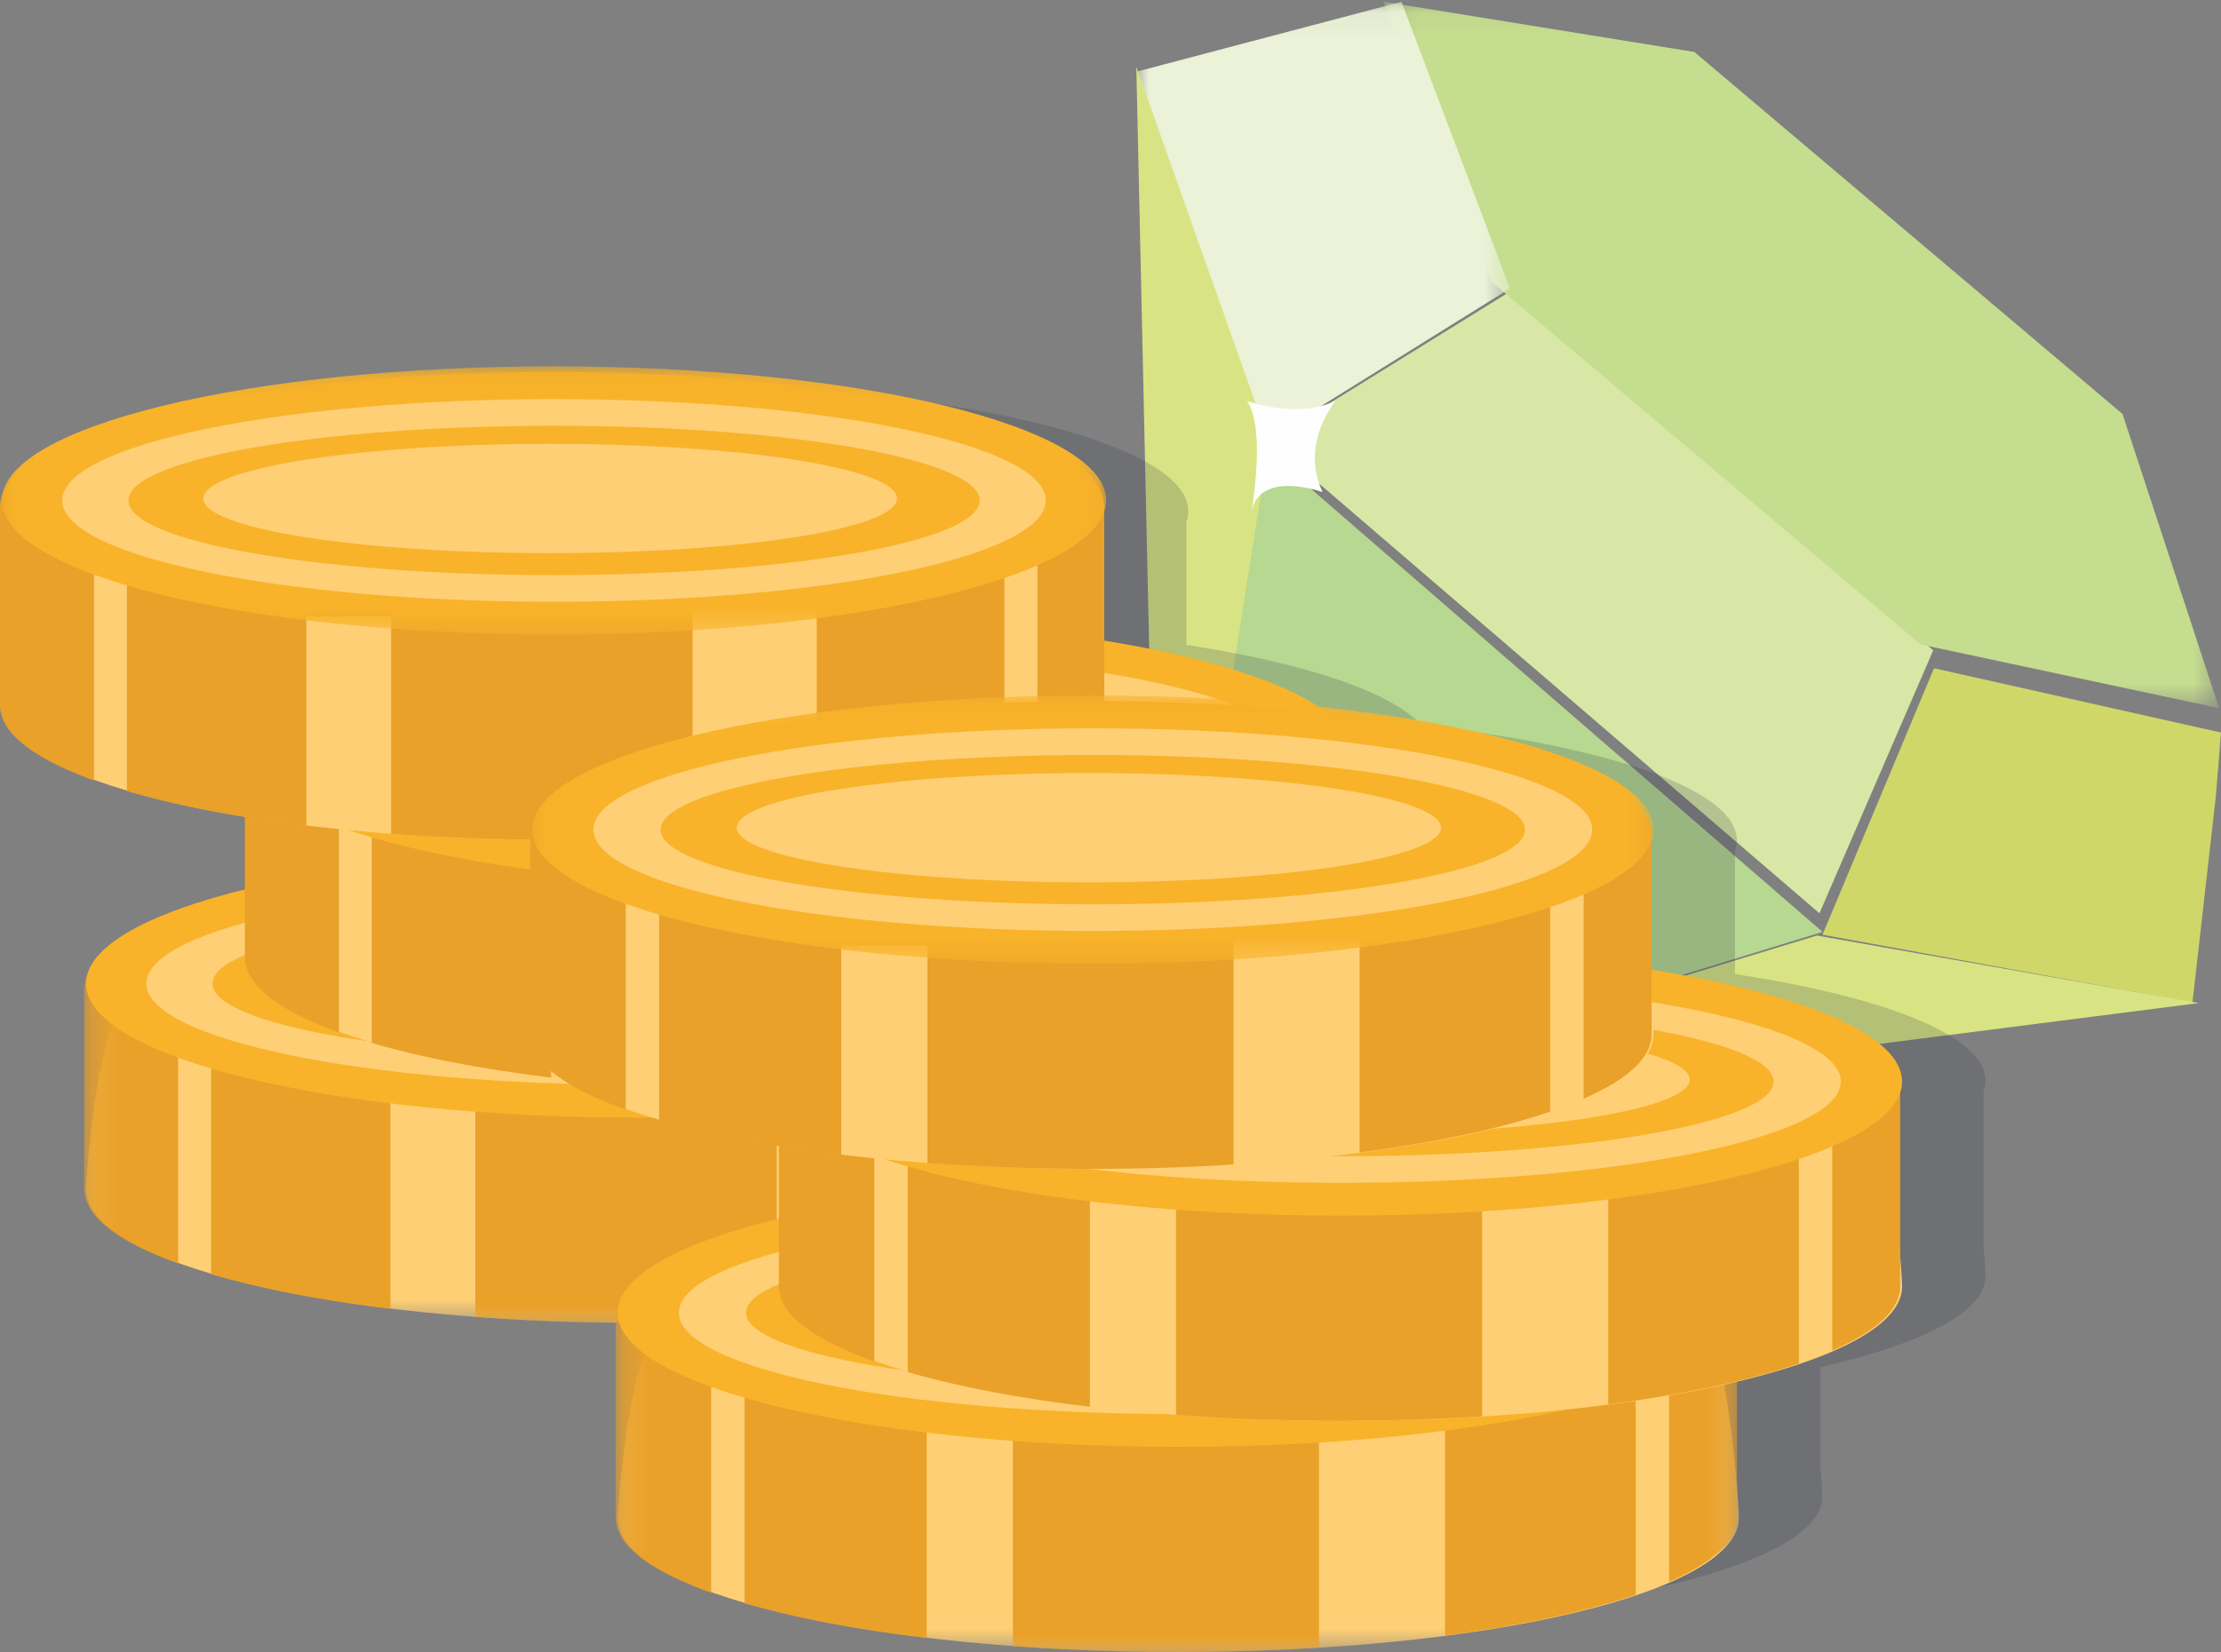 <?xml version="1.0" encoding="UTF-8" standalone="no"?>
<svg width="86px" height="64px" viewBox="0 0 86 64" version="1.1" xmlns="http://www.w3.org/2000/svg" xmlns:xlink="http://www.w3.org/1999/xlink">
    <rect x="0" y="0" width="86" height="64" fill="#808080" stroke="none"/>
    <!-- Generator: Sketch 49.3 (51167) - http://www.bohemiancoding.com/sketch -->
    <title>Group 64</title>
    <desc>Created with Sketch.</desc>
    <defs>
        <polygon id="path-1" points="0.147 0.068 32.499 0.068 32.499 27.428 0.147 27.428"></polygon>
        <polygon id="path-3" points="0 0.069 14.467 0.069 14.467 17.178 0 17.178"></polygon>
        <polygon id="path-5" points="0.072 0.136 42.831 0.136 42.831 13.404 0.072 13.404"></polygon>
        <polygon id="path-7" points="0.191 0.006 42.95 0.006 42.95 18.124 0.191 18.124"></polygon>
        <polygon id="path-9" points="0.073 0.146 42.832 0.146 42.832 10.534 0.073 10.534"></polygon>
        <polygon id="path-11" points="0.074 0.136 43.49 0.136 43.49 13.404 0.074 13.404"></polygon>
        <polygon id="path-13" points="0.194 0.006 43.611 0.006 43.611 18.124 0.194 18.124"></polygon>
        <polygon id="path-15" points="0.074 0.146 43.491 0.146 43.491 10.534 0.074 10.534"></polygon>
    </defs>
    <g id="HomePage" stroke="none" stroke-width="1" fill="none" fill-rule="evenodd">
        <g id="Home-page-desktop-2" transform="translate(-749, -675)">
            <g id="Group-64" transform="translate(749, 675)">
                <g id="Page-1" transform="translate(44, 0)">
                    <path d="M14.592,11.216 L5.143,17.068 L15.978,26.376 C15.979,26.376 15.979,26.376 15.979,26.376 L26.452,35.373 L30.857,25.187 L22.725,18.201 L14.592,11.216 Z" id="Fill-1" fill="#D8E7A6"></path>
                    <polygon id="Fill-3" fill="#D0D769" points="26.571 36.202 40.895 38.824 41.795 30.893 42 28.373 30.888 25.882"></polygon>
                    <g id="Group-7" transform="translate(9.429, 0)">
                        <mask id="mask-2" fill="white">
                            <use xlink:href="#path-1"></use>
                        </mask>
                        <g id="Clip-6"></g>
                        <path d="M12.64,17.945 L20.934,24.959 L32.499,27.428 L28.757,16.033 L20.329,8.905 C20.328,8.905 20.328,8.905 20.328,8.905 L12.179,2.013 L0.147,0.068 L4.346,10.931 L12.64,17.945 Z" id="Fill-5" fill="#C5DD8E" mask="url(#mask-2)"></path>
                    </g>
                    <polygon id="Fill-8" fill="#D8E483" points="0.857 44 41.143 38.85 26.353 36.235"></polygon>
                    <path d="M18.007,28.681 C18.007,28.681 18.007,28.681 18.007,28.681 L4.826,17.255 L0.857,44 L26.571,36.092 L18.007,28.681 Z" id="Fill-10" fill="#B6D890"></path>
                    <g id="Group-14">
                        <mask id="mask-4" fill="white">
                            <use xlink:href="#path-3"></use>
                        </mask>
                        <g id="Clip-13"></g>
                        <polygon id="Fill-12" fill="#EBF2D7" mask="url(#mask-4)" points="10.266 0.069 -4.04761905e-05 2.778 4.827 17.178 14.467 11.172"></polygon>
                    </g>
                    <polygon id="Fill-15" fill="#D8E483" points="0 2.588 0.915 44 5.143 17.108"></polygon>
                    <path d="M4.286,15.529 C4.286,15.529 6.209,16.235 7.714,15.529 C7.714,15.529 6.32,17.176 7.212,19.059 C7.212,19.059 4.759,18.17 4.453,19.843 C4.453,19.843 5.038,16.628 4.286,15.529" id="Fill-17" fill="#FEFEFE"></path>
                </g>
                <g id="Group-60" transform="translate(0, 14)">
                    <g id="Page-1">
                        <path d="M55.42,21.489 L55.42,20.82 L55.42,20.609 L55.42,19.829 L55.42,19.62 L55.42,19.287 L55.42,18.629 L55.42,18.408 L55.42,18.087 L55.42,17.418 L55.42,17.207 L55.42,16.427 L55.42,16.218 L55.42,15.515 C55.468,15.38 55.493,15.244 55.493,15.106 C55.493,13.383 51.697,11.865 45.939,10.977 L45.939,10.519 L45.939,10.31 L45.939,9.977 L45.939,9.319 L45.939,9.098 L45.939,8.777 L45.939,8.109 L45.939,7.898 L45.939,7.117 L45.939,6.908 L45.939,6.206 C45.987,6.071 46.012,5.935 46.012,5.797 C46.012,3.06 36.44,0.841 24.632,0.841 C13.22,0.841 3.897,2.914 3.286,5.524 C3.232,5.654 3.199,5.786 3.189,5.919 L3.18,5.917 L3.18,6.003 L3.18,6.908 L3.18,6.994 L3.18,7.117 L3.18,7.898 L3.18,7.983 L3.18,8.109 L3.18,8.777 L3.18,8.863 L3.18,9.098 L3.18,9.319 L3.18,9.404 L3.18,9.977 L3.18,10.31 L3.18,10.396 L3.18,10.519 L3.18,11.3 L3.18,11.385 L3.18,11.51 L3.18,12.179 L3.18,12.265 L3.18,12.5 L3.18,13.379 C3.18,13.458 3.19,13.535 3.206,13.613 C3.21,13.638 3.219,13.662 3.225,13.687 C3.239,13.74 3.256,13.793 3.277,13.845 C3.288,13.873 3.301,13.901 3.314,13.929 C3.338,13.98 3.366,14.03 3.397,14.08 C3.413,14.106 3.428,14.133 3.446,14.16 C3.487,14.22 3.534,14.28 3.585,14.34 C3.597,14.354 3.607,14.369 3.62,14.383 C3.683,14.455 3.754,14.525 3.831,14.595 C3.862,14.624 3.897,14.652 3.93,14.681 C3.981,14.724 4.032,14.767 4.087,14.809 C4.129,14.841 4.172,14.873 4.216,14.905 C4.27,14.943 4.327,14.981 4.384,15.019 C4.434,15.052 4.482,15.084 4.534,15.117 C4.596,15.155 4.662,15.193 4.728,15.231 C4.815,15.281 4.905,15.33 4.998,15.379 C5.077,15.42 5.155,15.462 5.238,15.502 C5.311,15.538 5.388,15.573 5.464,15.608 C5.528,15.637 5.59,15.666 5.656,15.694 C5.738,15.73 5.823,15.766 5.909,15.801 C5.973,15.828 6.039,15.854 6.105,15.881 C6.196,15.917 6.288,15.953 6.383,15.988 C6.445,16.011 6.511,16.034 6.575,16.058 C6.654,16.086 6.738,16.113 6.819,16.141 L6.819,16.12 C7.216,16.259 7.641,16.392 8.094,16.52 L8.094,16.537 C9.23,16.855 10.529,17.14 11.969,17.384 C11.983,17.386 11.998,17.388 12.012,17.391 C12.225,17.427 12.442,17.461 12.661,17.496 L12.661,18.087 L12.661,18.172 L12.661,18.408 L12.661,18.629 L12.661,18.714 L12.661,19.287 L12.661,19.62 L12.661,19.705 L12.661,19.829 L12.661,20.173 C9.116,21.008 6.837,22.132 6.545,23.378 C6.491,23.509 6.458,23.641 6.449,23.774 L6.44,23.772 L6.44,23.857 L6.44,24.763 L6.44,24.849 L6.44,24.972 L6.44,25.752 L6.44,25.838 L6.44,25.963 L6.44,26.632 L6.44,26.717 L6.44,26.952 L6.44,27.173 L6.44,27.259 L6.44,27.832 L6.44,28.165 L6.44,28.25 L6.44,28.374 L6.44,29.154 L6.44,29.24 L6.44,29.365 L6.44,30.034 L6.44,30.119 L6.44,30.354 L6.44,31.234 C6.44,31.312 6.45,31.39 6.465,31.467 C6.47,31.492 6.478,31.516 6.485,31.541 C6.499,31.594 6.515,31.647 6.537,31.7 C6.548,31.728 6.56,31.756 6.573,31.783 C6.598,31.834 6.626,31.884 6.656,31.934 C6.672,31.961 6.687,31.987 6.705,32.014 C6.747,32.074 6.794,32.135 6.845,32.194 C6.857,32.209 6.866,32.223 6.879,32.238 C6.943,32.309 7.014,32.38 7.09,32.45 C7.121,32.478 7.156,32.506 7.19,32.535 C7.24,32.578 7.292,32.621 7.347,32.663 C7.388,32.695 7.432,32.727 7.476,32.759 C7.53,32.797 7.586,32.836 7.644,32.874 C7.693,32.907 7.742,32.939 7.793,32.971 C7.856,33.009 7.922,33.047 7.988,33.085 C8.075,33.135 8.164,33.185 8.258,33.234 C8.336,33.275 8.414,33.316 8.498,33.357 C8.57,33.392 8.648,33.427 8.724,33.462 C8.787,33.491 8.85,33.52 8.916,33.549 C8.998,33.585 9.082,33.62 9.168,33.656 C9.233,33.682 9.298,33.709 9.365,33.735 C9.456,33.771 9.547,33.807 9.642,33.843 C9.705,33.866 9.77,33.889 9.835,33.912 C9.913,33.94 9.997,33.968 10.078,33.995 L10.078,33.975 C10.475,34.113 10.901,34.246 11.354,34.375 L11.354,34.391 C12.489,34.709 13.788,34.995 15.229,35.238 C15.243,35.241 15.257,35.243 15.271,35.245 C15.561,35.294 15.858,35.341 16.159,35.387 C16.21,35.395 16.262,35.402 16.314,35.41 C16.584,35.45 16.858,35.489 17.136,35.526 C17.201,35.535 17.265,35.543 17.33,35.552 C17.61,35.588 17.894,35.624 18.182,35.657 C18.222,35.662 18.261,35.667 18.3,35.671 L18.3,35.664 C19.349,35.786 20.446,35.889 21.585,35.97 L21.585,35.974 C21.987,36.002 22.393,36.028 22.805,36.051 C22.876,36.055 22.948,36.059 23.02,36.063 C23.504,36.089 23.992,36.112 24.488,36.13 C24.493,36.13 24.498,36.13 24.502,36.13 C24.877,36.144 25.256,36.154 25.637,36.162 C25.692,36.164 25.746,36.165 25.801,36.166 C25.862,36.168 25.922,36.169 25.984,36.171 C26.035,36.171 26.086,36.172 26.137,36.173 C26.424,36.178 26.712,36.182 27.002,36.185 C27.119,36.186 27.238,36.187 27.352,36.19 C27.461,36.193 27.569,36.191 27.678,36.189 C27.726,36.189 27.772,36.19 27.819,36.19 C27.825,36.19 27.831,36.19 27.838,36.19 C27.856,36.19 27.874,36.19 27.892,36.19 C39.699,36.19 49.271,33.971 49.271,31.234 C49.271,31.095 49.246,30.667 49.198,30.091 L49.198,30.034 L49.198,29.365 L49.198,29.154 L49.198,28.374 L49.198,28.165 L49.198,27.832 L49.198,27.173 L49.198,26.952 L49.198,26.632 L49.198,26.201 C53.086,25.303 55.493,24.061 55.493,22.689 C55.493,22.55 55.468,22.122 55.42,21.547 L55.42,21.489 Z" id="Fill-1" fill="#293348" opacity="0.204"></path>
                        <g id="Group-5" transform="translate(3.26, 23.83)">
                            <mask id="mask-6" fill="white">
                                <use xlink:href="#path-5"></use>
                            </mask>
                            <g id="Clip-4"></g>
                            <path d="M42.831,8.21 C42.831,11.079 33.259,13.404 21.452,13.404 C9.644,13.404 0.072,11.079 0.072,8.21 C0.072,7.562 0.562,1.979 1.456,1.258 C4.516,-1.213 12.314,1.258 21.452,1.258 C30.8,1.258 38.747,-1.266 41.652,1.258 C42.416,1.921 42.831,7.613 42.831,8.21" id="Fill-3" fill="#FECF75" mask="url(#mask-6)"></path>
                        </g>
                        <g id="Group-8" transform="translate(3.068, 19.11)">
                            <mask id="mask-8" fill="white">
                                <use xlink:href="#path-7"></use>
                            </mask>
                            <g id="Clip-7"></g>
                            <path d="M42.941,5.112 C42.748,2.284 33.257,0.006 21.571,0.006 C9.884,0.006 0.393,2.284 0.2,5.112 L0.191,5.11 L0.191,5.2 L0.191,6.149 L0.191,6.238 L0.191,6.368 L0.191,7.186 L0.191,7.275 L0.191,7.406 L0.191,8.107 L0.191,8.197 L0.191,8.443 L0.191,8.675 L0.191,8.765 L0.191,9.365 L0.191,9.714 L0.191,9.803 L0.191,9.933 L0.191,10.751 L0.191,10.84 L0.191,10.971 L0.191,11.672 L0.191,11.762 L0.191,12.008 L0.191,12.93 C0.191,13.012 0.201,13.094 0.217,13.175 C0.222,13.201 0.23,13.226 0.236,13.252 C0.25,13.308 0.267,13.363 0.288,13.418 C0.299,13.448 0.312,13.477 0.325,13.506 C0.349,13.559 0.377,13.612 0.408,13.664 C0.424,13.692 0.439,13.72 0.457,13.748 C0.499,13.811 0.546,13.874 0.596,13.937 C0.608,13.952 0.618,13.967 0.631,13.982 C0.694,14.057 0.765,14.131 0.842,14.204 C0.873,14.234 0.908,14.264 0.941,14.294 C0.992,14.339 1.043,14.384 1.098,14.428 C1.14,14.462 1.184,14.495 1.228,14.529 C1.281,14.569 1.338,14.609 1.395,14.649 C1.444,14.683 1.493,14.717 1.545,14.751 C1.607,14.791 1.673,14.831 1.739,14.87 C1.826,14.923 1.916,14.974 2.009,15.026 C2.088,15.069 2.166,15.112 2.25,15.155 C2.322,15.192 2.399,15.229 2.475,15.265 C2.539,15.296 2.602,15.326 2.667,15.356 C2.749,15.394 2.834,15.431 2.92,15.468 C2.984,15.496 3.05,15.524 3.116,15.551 C3.208,15.589 3.299,15.627 3.394,15.664 C3.457,15.688 3.522,15.713 3.587,15.737 C3.665,15.767 3.749,15.795 3.83,15.824 L3.83,7.798 L5.105,7.798 L5.105,16.239 C6.241,16.572 7.54,16.871 8.98,17.127 C8.995,17.129 9.009,17.132 9.023,17.134 C9.313,17.185 9.609,17.235 9.91,17.283 C9.962,17.291 10.014,17.299 10.065,17.307 C10.336,17.349 10.61,17.389 10.888,17.428 C10.953,17.437 11.017,17.446 11.082,17.455 C11.362,17.494 11.646,17.53 11.934,17.566 C11.973,17.571 12.013,17.576 12.052,17.581 L12.052,9.476 L15.337,9.476 L15.337,17.897 C15.739,17.927 16.144,17.955 16.556,17.979 C16.628,17.983 16.7,17.987 16.772,17.991 C17.255,18.018 17.744,18.042 18.24,18.061 C18.244,18.061 18.249,18.061 18.254,18.062 C18.742,18.08 19.237,18.093 19.736,18.103 C19.846,18.106 19.956,18.108 20.067,18.11 C20.564,18.118 21.064,18.124 21.571,18.124 C22.051,18.124 22.525,18.119 22.997,18.111 C23.108,18.11 23.218,18.107 23.328,18.105 C23.781,18.096 24.231,18.085 24.676,18.069 C24.688,18.068 24.7,18.068 24.711,18.068 C25.206,18.05 25.693,18.028 26.176,18.002 C26.213,18 26.249,17.998 26.285,17.996 C26.529,17.982 26.768,17.966 27.008,17.951 L27.008,8.394 L31.816,8.394 L31.816,17.488 C32.796,17.357 33.73,17.21 34.609,17.045 C34.619,17.043 34.629,17.041 34.64,17.039 C34.944,16.982 35.242,16.923 35.533,16.861 C35.555,16.857 35.578,16.852 35.6,16.847 C35.894,16.785 36.182,16.721 36.462,16.655 C36.465,16.654 36.469,16.653 36.473,16.653 C37.437,16.425 38.311,16.174 39.086,15.906 L39.086,7.111 L40.361,7.111 L40.361,15.406 C41.516,14.89 42.326,14.323 42.704,13.72 C42.708,13.714 42.71,13.707 42.714,13.701 C42.763,13.621 42.806,13.541 42.84,13.461 C42.855,13.423 42.863,13.386 42.875,13.348 C42.891,13.298 42.912,13.248 42.922,13.197 C42.941,13.108 42.95,13.02 42.95,12.93 L42.95,12.008 L42.95,11.672 L42.95,10.971 L42.95,10.751 L42.95,9.933 L42.95,9.714 L42.95,9.365 L42.95,8.675 L42.95,8.443 L42.95,8.107 L42.95,7.406 L42.95,7.186 L42.95,6.368 L42.95,6.149 L42.95,5.11 L42.941,5.112 Z" id="Fill-6" fill="#E9A12A" mask="url(#mask-8)"></path>
                        </g>
                        <path d="M46.091,24.094 C46.091,26.963 36.519,29.288 24.712,29.288 C12.904,29.288 3.332,26.963 3.332,24.094 C3.332,21.226 12.904,18.9 24.712,18.9 C36.519,18.9 46.091,21.226 46.091,24.094" id="Fill-9" fill="#F8B32A"></path>
                        <path d="M43.755,24.094 C43.755,26.261 35.229,28.018 24.712,28.018 C14.194,28.018 5.668,26.261 5.668,24.094 C5.668,21.927 14.194,20.17 24.712,20.17 C35.229,20.17 43.755,21.927 43.755,24.094" id="Fill-11" fill="#FECF75"></path>
                        <path d="M41.194,24.094 C41.194,25.691 33.815,26.986 24.712,26.986 C15.609,26.986 8.23,25.691 8.23,24.094 C8.23,22.497 15.609,21.202 24.712,21.202 C33.815,21.202 41.194,22.497 41.194,24.094" id="Fill-13" fill="#F8B32A"></path>
                        <path d="M37.992,24.019 C37.992,25.188 31.979,26.136 24.563,26.136 C17.146,26.136 11.134,25.188 11.134,24.019 C11.134,22.85 17.146,21.903 24.563,21.903 C31.979,21.903 37.992,22.85 37.992,24.019" id="Fill-15" fill="#FECF75"></path>
                        <path d="M52.313,23.085 C52.313,25.954 42.741,28.279 30.934,28.279 C19.126,28.279 9.554,25.954 9.554,23.085 C9.554,22.437 10.044,16.855 10.937,16.133 C13.997,13.662 21.796,16.133 30.934,16.133 C40.282,16.133 48.229,13.609 51.134,16.133 C51.898,16.796 52.313,22.488 52.313,23.085" id="Fill-17" fill="#FECF75"></path>
                        <path d="M52.231,15.268 C52.038,12.44 42.547,10.161 30.861,10.161 C19.174,10.161 9.683,12.44 9.49,15.268 L9.481,15.265 L9.481,15.355 L9.481,16.304 L9.481,16.394 L9.481,16.523 L9.481,17.341 L9.481,17.43 L9.481,17.562 L9.481,18.263 L9.481,18.352 L9.481,18.599 L9.481,18.83 L9.481,18.92 L9.481,19.52 L9.481,19.869 L9.481,19.959 L9.481,20.088 L9.481,20.906 L9.481,20.996 L9.481,21.127 L9.481,21.828 L9.481,21.917 L9.481,22.163 L9.481,23.085 C9.481,23.167 9.491,23.249 9.507,23.33 C9.512,23.356 9.52,23.382 9.526,23.407 C9.54,23.463 9.557,23.519 9.578,23.574 C9.589,23.603 9.602,23.632 9.615,23.662 C9.639,23.714 9.667,23.767 9.698,23.82 C9.714,23.847 9.729,23.875 9.747,23.903 C9.788,23.966 9.835,24.03 9.886,24.092 C9.898,24.107 9.908,24.123 9.921,24.138 C9.984,24.212 10.055,24.286 10.132,24.36 C10.163,24.39 10.198,24.419 10.231,24.449 C10.282,24.494 10.333,24.539 10.388,24.584 C10.43,24.617 10.473,24.651 10.518,24.684 C10.571,24.724 10.628,24.764 10.685,24.804 C10.734,24.838 10.783,24.872 10.835,24.906 C10.897,24.946 10.963,24.986 11.03,25.026 C11.116,25.078 11.206,25.13 11.299,25.181 C11.378,25.224 11.456,25.268 11.539,25.31 C11.612,25.347 11.689,25.384 11.765,25.421 C11.829,25.451 11.892,25.482 11.957,25.512 C12.039,25.549 12.124,25.586 12.21,25.623 C12.274,25.652 12.34,25.679 12.406,25.707 C12.497,25.744 12.589,25.782 12.684,25.819 C12.747,25.844 12.812,25.868 12.877,25.892 C12.955,25.922 13.039,25.95 13.12,25.98 L13.12,17.953 L14.396,17.953 L14.396,26.394 C15.531,26.728 16.83,27.027 18.27,27.282 C18.284,27.285 18.299,27.287 18.313,27.29 C18.603,27.341 18.899,27.39 19.2,27.438 C19.252,27.446 19.304,27.454 19.355,27.462 C19.625,27.504 19.9,27.545 20.178,27.584 C20.243,27.593 20.307,27.602 20.371,27.611 C20.652,27.649 20.936,27.686 21.224,27.721 C21.263,27.726 21.302,27.731 21.342,27.736 L21.342,19.632 L24.627,19.632 L24.627,28.053 C25.029,28.082 25.434,28.11 25.846,28.134 C25.918,28.138 25.99,28.142 26.062,28.146 C26.546,28.173 27.034,28.197 27.53,28.216 C27.534,28.216 27.539,28.217 27.544,28.217 C28.032,28.235 28.527,28.249 29.025,28.259 C29.136,28.261 29.246,28.263 29.357,28.265 C29.854,28.274 30.354,28.279 30.861,28.279 C31.34,28.279 31.815,28.274 32.287,28.267 C32.398,28.265 32.508,28.263 32.618,28.26 C33.071,28.251 33.521,28.24 33.966,28.224 C33.978,28.224 33.989,28.224 34.001,28.223 C34.495,28.205 34.983,28.183 35.466,28.157 C35.503,28.155 35.538,28.153 35.575,28.151 C35.819,28.138 36.058,28.122 36.298,28.106 L36.298,18.549 L41.106,18.549 L41.106,27.643 C42.086,27.513 43.02,27.365 43.899,27.2 C43.909,27.198 43.919,27.196 43.93,27.195 C44.234,27.137 44.532,27.078 44.823,27.017 C44.845,27.012 44.868,27.008 44.89,27.003 C45.184,26.94 45.472,26.876 45.752,26.81 C45.755,26.81 45.759,26.809 45.762,26.808 C46.727,26.58 47.601,26.33 48.376,26.061 L48.376,17.266 L49.651,17.266 L49.651,25.561 C50.806,25.046 51.615,24.478 51.994,23.876 C51.998,23.869 52,23.863 52.004,23.856 C52.053,23.777 52.096,23.697 52.13,23.616 C52.145,23.579 52.153,23.541 52.165,23.504 C52.182,23.453 52.202,23.403 52.212,23.352 C52.231,23.264 52.24,23.175 52.24,23.085 L52.24,22.163 L52.24,21.828 L52.24,21.127 L52.24,20.906 L52.24,20.088 L52.24,19.869 L52.24,19.52 L52.24,18.83 L52.24,18.599 L52.24,18.263 L52.24,17.562 L52.24,17.341 L52.24,16.523 L52.24,16.304 L52.24,15.265 L52.231,15.268 Z" id="Fill-19" fill="#E9A12A"></path>
                        <path d="M52.313,15.139 C52.313,18.008 42.741,20.333 30.934,20.333 C19.126,20.333 9.554,18.008 9.554,15.139 C9.554,12.271 19.126,9.945 30.934,9.945 C42.741,9.945 52.313,12.271 52.313,15.139" id="Fill-21" fill="#F8B32A"></path>
                        <path d="M49.977,15.139 C49.977,17.306 41.451,19.063 30.933,19.063 C20.416,19.063 11.89,17.306 11.89,15.139 C11.89,12.972 20.416,11.215 30.933,11.215 C41.451,11.215 49.977,12.972 49.977,15.139" id="Fill-23" fill="#FECF75"></path>
                        <path d="M47.416,15.139 C47.416,16.736 40.036,18.031 30.934,18.031 C21.831,18.031 14.452,16.736 14.452,15.139 C14.452,13.542 21.831,12.247 30.934,12.247 C40.036,12.247 47.416,13.542 47.416,15.139" id="Fill-25" fill="#F8B32A"></path>
                        <path d="M44.214,15.064 C44.214,16.233 38.201,17.181 30.785,17.181 C23.368,17.181 17.356,16.233 17.356,15.064 C17.356,13.895 23.368,12.948 30.785,12.948 C38.201,12.948 44.214,13.895 44.214,15.064" id="Fill-27" fill="#FECF75"></path>
                        <path d="M42.832,13.329 C42.832,16.198 33.26,18.523 21.452,18.523 C9.645,18.523 0.073,16.198 0.073,13.329 C0.073,12.68 0.562,7.098 1.456,6.376 C4.516,3.906 12.315,6.376 21.452,6.376 C30.801,6.376 38.748,3.853 41.653,6.376 C42.417,7.04 42.832,12.732 42.832,13.329" id="Fill-29" fill="#FECF75"></path>
                        <path d="M42.75,5.511 C42.557,2.683 33.066,0.405 21.379,0.405 C9.692,0.405 0.202,2.683 0.009,5.511 L1.91762452e-05,5.509 L1.91762452e-05,5.599 L1.91762452e-05,6.548 L1.91762452e-05,6.638 L1.91762452e-05,6.767 L1.91762452e-05,7.585 L1.91762452e-05,7.674 L1.91762452e-05,7.806 L1.91762452e-05,8.506 L1.91762452e-05,8.596 L1.91762452e-05,8.843 L1.91762452e-05,9.074 L1.91762452e-05,9.164 L1.91762452e-05,9.764 L1.91762452e-05,10.113 L1.91762452e-05,10.202 L1.91762452e-05,10.332 L1.91762452e-05,11.15 L1.91762452e-05,11.239 L1.91762452e-05,11.371 L1.91762452e-05,12.071 L1.91762452e-05,12.161 L1.91762452e-05,12.407 L1.91762452e-05,13.329 C1.91762452e-05,13.411 0.01,13.493 0.026,13.574 C0.03,13.6 0.039,13.625 0.045,13.651 C0.059,13.707 0.076,13.762 0.097,13.817 C0.108,13.847 0.121,13.876 0.134,13.905 C0.158,13.958 0.186,14.011 0.217,14.063 C0.233,14.091 0.248,14.119 0.266,14.147 C0.307,14.21 0.354,14.273 0.405,14.336 C0.417,14.351 0.427,14.366 0.44,14.381 C0.503,14.456 0.574,14.53 0.65,14.603 C0.682,14.633 0.717,14.663 0.75,14.693 C0.8,14.738 0.852,14.783 0.907,14.827 C0.949,14.861 0.992,14.894 1.036,14.928 C1.09,14.968 1.146,15.008 1.204,15.048 C1.253,15.082 1.302,15.116 1.354,15.15 C1.416,15.19 1.482,15.23 1.548,15.27 C1.635,15.322 1.725,15.373 1.818,15.425 C1.897,15.468 1.975,15.511 2.058,15.554 C2.131,15.591 2.208,15.628 2.284,15.664 C2.348,15.695 2.41,15.725 2.476,15.755 C2.558,15.793 2.643,15.83 2.728,15.867 C2.793,15.895 2.859,15.923 2.925,15.951 C3.016,15.988 3.108,16.026 3.203,16.063 C3.266,16.088 3.331,16.112 3.395,16.136 C3.474,16.166 3.558,16.194 3.639,16.223 L3.639,8.197 L4.914,8.197 L4.914,16.638 C6.05,16.971 7.349,17.27 8.789,17.526 C8.803,17.528 8.818,17.531 8.832,17.533 C9.122,17.585 9.418,17.634 9.719,17.682 C9.771,17.69 9.822,17.698 9.874,17.706 C10.144,17.748 10.418,17.788 10.697,17.827 C10.761,17.836 10.825,17.845 10.89,17.855 C11.171,17.893 11.455,17.93 11.743,17.965 C11.782,17.97 11.821,17.975 11.861,17.98 L11.861,9.875 L15.145,9.875 L15.145,18.296 C15.548,18.326 15.953,18.354 16.365,18.378 C16.437,18.382 16.509,18.386 16.581,18.39 C17.064,18.417 17.553,18.441 18.048,18.46 C18.053,18.46 18.058,18.46 18.063,18.461 C18.551,18.479 19.046,18.492 19.544,18.503 C19.655,18.505 19.765,18.507 19.876,18.509 C20.373,18.517 20.873,18.523 21.379,18.523 C21.859,18.523 22.334,18.518 22.806,18.51 C22.916,18.509 23.027,18.506 23.137,18.504 C23.59,18.495 24.04,18.484 24.485,18.468 C24.497,18.467 24.508,18.467 24.52,18.467 C25.014,18.449 25.502,18.427 25.985,18.401 C26.021,18.399 26.057,18.397 26.094,18.395 C26.337,18.381 26.577,18.365 26.817,18.35 L26.817,8.793 L31.625,8.793 L31.625,17.887 C32.604,17.756 33.539,17.609 34.418,17.444 C34.428,17.442 34.438,17.44 34.448,17.438 C34.753,17.381 35.051,17.322 35.342,17.26 C35.364,17.256 35.386,17.251 35.409,17.246 C35.703,17.184 35.991,17.12 36.271,17.054 C36.274,17.053 36.278,17.053 36.281,17.052 C37.246,16.824 38.12,16.573 38.894,16.305 L38.894,7.51 L40.17,7.51 L40.17,15.805 C41.325,15.289 42.134,14.722 42.513,14.119 C42.517,14.113 42.519,14.106 42.523,14.1 C42.572,14.02 42.615,13.94 42.649,13.86 C42.664,13.822 42.671,13.785 42.684,13.747 C42.7,13.697 42.72,13.647 42.731,13.596 C42.749,13.508 42.759,13.419 42.759,13.329 L42.759,12.407 L42.759,12.071 L42.759,11.371 L42.759,11.15 L42.759,10.332 L42.759,10.113 L42.759,9.764 L42.759,9.074 L42.759,8.843 L42.759,8.506 L42.759,7.806 L42.759,7.585 L42.759,6.767 L42.759,6.548 L42.759,5.509 L42.75,5.511 Z" id="Fill-31" fill="#E9A12A"></path>
                        <g id="Group-35" transform="translate(0, 0.042)">
                            <mask id="mask-10" fill="white">
                                <use xlink:href="#path-9"></use>
                            </mask>
                            <g id="Clip-34"></g>
                            <path d="M42.832,5.34 C42.832,8.209 33.26,10.534 21.452,10.534 C9.645,10.534 0.073,8.209 0.073,5.34 C0.073,2.472 9.645,0.146 21.452,0.146 C33.26,0.146 42.832,2.472 42.832,5.34" id="Fill-33" fill="#F8B32A" mask="url(#mask-10)"></path>
                        </g>
                        <path d="M40.496,5.383 C40.496,7.55 31.97,9.307 21.452,9.307 C10.935,9.307 2.409,7.55 2.409,5.383 C2.409,3.216 10.935,1.459 21.452,1.459 C31.97,1.459 40.496,3.216 40.496,5.383" id="Fill-36" fill="#FECF75"></path>
                        <path d="M37.934,5.383 C37.934,6.98 30.555,8.275 21.452,8.275 C12.35,8.275 4.97,6.98 4.97,5.383 C4.97,3.786 12.35,2.491 21.452,2.491 C30.555,2.491 37.934,3.786 37.934,5.383" id="Fill-38" fill="#F8B32A"></path>
                        <path d="M34.733,5.308 C34.733,6.477 28.72,7.424 21.303,7.424 C13.887,7.424 7.874,6.477 7.874,5.308 C7.874,4.139 13.887,3.191 21.303,3.191 C28.72,3.191 34.733,4.139 34.733,5.308" id="Fill-40" fill="#FECF75"></path>
                    </g>
                    <g id="Page-1" transform="translate(20.533, 12.75)">
                        <path d="M56.273,21.489 L56.273,20.82 L56.273,20.609 L56.273,19.829 L56.273,19.62 L56.273,19.287 L56.273,18.629 L56.273,18.408 L56.273,18.087 L56.273,17.418 L56.273,17.207 L56.273,16.427 L56.273,16.218 L56.273,15.515 C56.321,15.38 56.347,15.244 56.347,15.106 C56.347,13.383 52.493,11.865 46.646,10.977 L46.646,10.519 L46.646,10.31 L46.646,9.977 L46.646,9.319 L46.646,9.098 L46.646,8.777 L46.646,8.109 L46.646,7.898 L46.646,7.117 L46.646,6.908 L46.646,6.206 C46.694,6.071 46.72,5.935 46.72,5.797 C46.72,3.06 37.001,0.841 25.011,0.841 C13.423,0.841 3.957,2.914 3.336,5.524 C3.281,5.654 3.248,5.786 3.238,5.919 L3.229,5.917 L3.229,6.003 L3.229,6.908 L3.229,6.994 L3.229,7.117 L3.229,7.898 L3.229,7.983 L3.229,8.109 L3.229,8.777 L3.229,8.863 L3.229,9.098 L3.229,9.319 L3.229,9.404 L3.229,9.977 L3.229,10.31 L3.229,10.396 L3.229,10.519 L3.229,11.3 L3.229,11.385 L3.229,11.51 L3.229,12.179 L3.229,12.265 L3.229,12.5 L3.229,13.379 C3.229,13.458 3.239,13.535 3.255,13.613 C3.26,13.638 3.268,13.662 3.275,13.687 C3.289,13.74 3.306,13.793 3.328,13.845 C3.339,13.873 3.352,13.901 3.365,13.929 C3.39,13.98 3.418,14.03 3.449,14.08 C3.465,14.106 3.481,14.133 3.499,14.16 C3.541,14.22 3.589,14.28 3.64,14.34 C3.653,14.354 3.663,14.369 3.676,14.383 C3.74,14.455 3.812,14.525 3.89,14.595 C3.921,14.624 3.957,14.652 3.99,14.681 C4.042,14.724 4.094,14.767 4.15,14.809 C4.192,14.841 4.237,14.873 4.281,14.905 C4.336,14.943 4.393,14.981 4.452,15.019 C4.502,15.052 4.551,15.084 4.604,15.117 C4.667,15.155 4.734,15.193 4.801,15.231 C4.889,15.281 4.98,15.33 5.075,15.379 C5.155,15.42 5.234,15.462 5.319,15.502 C5.393,15.538 5.471,15.573 5.548,15.608 C5.613,15.637 5.676,15.666 5.743,15.694 C5.827,15.73 5.912,15.766 5.999,15.801 C6.065,15.828 6.132,15.854 6.199,15.881 C6.292,15.917 6.385,15.953 6.481,15.988 C6.545,16.011 6.611,16.034 6.677,16.058 C6.756,16.086 6.842,16.113 6.924,16.141 L6.924,16.12 C7.327,16.259 7.759,16.392 8.219,16.52 L8.219,16.537 C9.372,16.855 10.691,17.14 12.154,17.384 C12.168,17.386 12.182,17.388 12.197,17.391 C12.413,17.427 12.634,17.461 12.856,17.496 L12.856,18.087 L12.856,18.172 L12.856,18.408 L12.856,18.629 L12.856,18.714 L12.856,19.287 L12.856,19.62 L12.856,19.705 L12.856,19.829 L12.856,20.173 C9.257,21.008 6.942,22.132 6.646,23.378 C6.591,23.509 6.557,23.641 6.548,23.774 L6.539,23.772 L6.539,23.857 L6.539,24.763 L6.539,24.849 L6.539,24.972 L6.539,25.752 L6.539,25.838 L6.539,25.963 L6.539,26.632 L6.539,26.717 L6.539,26.952 L6.539,27.173 L6.539,27.259 L6.539,27.832 L6.539,28.165 L6.539,28.25 L6.539,28.374 L6.539,29.154 L6.539,29.24 L6.539,29.365 L6.539,30.034 L6.539,30.119 L6.539,30.354 L6.539,31.234 C6.539,31.312 6.549,31.39 6.565,31.467 C6.569,31.492 6.578,31.516 6.584,31.541 C6.599,31.594 6.616,31.647 6.637,31.7 C6.649,31.728 6.661,31.756 6.675,31.783 C6.699,31.834 6.727,31.884 6.759,31.934 C6.775,31.961 6.79,31.987 6.808,32.014 C6.851,32.074 6.898,32.135 6.95,32.194 C6.962,32.209 6.972,32.223 6.985,32.238 C7.049,32.309 7.122,32.38 7.199,32.45 C7.231,32.478 7.266,32.506 7.3,32.535 C7.351,32.578 7.404,32.621 7.46,32.663 C7.502,32.695 7.546,32.727 7.591,32.759 C7.646,32.797 7.703,32.836 7.761,32.874 C7.811,32.907 7.861,32.939 7.913,32.971 C7.976,33.009 8.044,33.047 8.111,33.085 C8.199,33.135 8.29,33.185 8.385,33.234 C8.465,33.275 8.544,33.316 8.629,33.357 C8.702,33.392 8.781,33.427 8.858,33.462 C8.922,33.491 8.986,33.52 9.053,33.549 C9.136,33.585 9.222,33.62 9.309,33.656 C9.375,33.682 9.441,33.709 9.509,33.735 C9.601,33.771 9.694,33.807 9.791,33.843 C9.854,33.866 9.921,33.889 9.986,33.912 C10.066,33.94 10.151,33.968 10.233,33.995 L10.233,33.975 C10.636,34.113 11.068,34.246 11.529,34.375 L11.529,34.391 C12.681,34.709 14,34.995 15.463,35.238 C15.477,35.241 15.492,35.243 15.506,35.245 C15.801,35.294 16.102,35.341 16.407,35.387 C16.459,35.395 16.512,35.402 16.565,35.41 C16.839,35.45 17.117,35.489 17.4,35.526 C17.465,35.535 17.531,35.543 17.597,35.552 C17.881,35.588 18.17,35.624 18.462,35.657 C18.502,35.662 18.542,35.667 18.582,35.671 L18.582,35.664 C19.646,35.786 20.761,35.889 21.917,35.97 L21.917,35.974 C22.325,36.002 22.737,36.028 23.155,36.051 C23.228,36.055 23.301,36.059 23.374,36.063 C23.865,36.089 24.361,36.112 24.865,36.13 C24.87,36.13 24.875,36.13 24.879,36.13 C25.26,36.144 25.645,36.154 26.031,36.162 C26.087,36.164 26.142,36.165 26.198,36.166 C26.259,36.168 26.321,36.169 26.384,36.171 C26.436,36.171 26.488,36.172 26.539,36.173 C26.83,36.178 27.123,36.182 27.417,36.185 C27.536,36.186 27.658,36.187 27.773,36.19 C27.883,36.193 27.993,36.191 28.104,36.189 C28.152,36.189 28.199,36.19 28.247,36.19 C28.253,36.19 28.259,36.19 28.266,36.19 C28.284,36.19 28.303,36.19 28.321,36.19 C40.31,36.19 50.029,33.971 50.029,31.234 C50.029,31.095 50.004,30.667 49.955,30.091 L49.955,30.034 L49.955,29.365 L49.955,29.154 L49.955,28.374 L49.955,28.165 L49.955,27.832 L49.955,27.173 L49.955,26.952 L49.955,26.632 L49.955,26.201 C53.903,25.303 56.347,24.061 56.347,22.689 C56.347,22.55 56.322,22.122 56.273,21.547 L56.273,21.489 Z" id="Fill-1" fill="#293348" opacity="0.204"></path>
                        <g id="Group-5" transform="translate(3.31, 23.83)">
                            <mask id="mask-12" fill="white">
                                <use xlink:href="#path-11"></use>
                            </mask>
                            <g id="Clip-4"></g>
                            <path d="M43.49,8.21 C43.49,11.079 33.771,13.404 21.782,13.404 C9.793,13.404 0.074,11.079 0.074,8.21 C0.074,7.562 0.57,1.979 1.478,1.258 C4.585,-1.213 12.504,1.258 21.782,1.258 C31.274,1.258 39.343,-1.266 42.293,1.258 C43.069,1.921 43.49,7.613 43.49,8.21" id="Fill-3" fill="#FECF75" mask="url(#mask-12)"></path>
                        </g>
                        <g id="Group-8" transform="translate(3.115, 19.11)">
                            <mask id="mask-14" fill="white">
                                <use xlink:href="#path-13"></use>
                            </mask>
                            <g id="Clip-7"></g>
                            <path d="M43.602,5.112 C43.406,2.284 33.769,0.006 21.903,0.006 C10.036,0.006 0.399,2.284 0.203,5.112 L0.194,5.11 L0.194,5.2 L0.194,6.149 L0.194,6.238 L0.194,6.368 L0.194,7.186 L0.194,7.275 L0.194,7.406 L0.194,8.107 L0.194,8.197 L0.194,8.443 L0.194,8.675 L0.194,8.765 L0.194,9.365 L0.194,9.714 L0.194,9.803 L0.194,9.933 L0.194,10.751 L0.194,10.84 L0.194,10.971 L0.194,11.672 L0.194,11.762 L0.194,12.008 L0.194,12.93 C0.194,13.012 0.204,13.094 0.22,13.175 C0.225,13.201 0.233,13.226 0.24,13.252 C0.254,13.308 0.271,13.363 0.293,13.418 C0.304,13.448 0.317,13.477 0.33,13.506 C0.355,13.559 0.383,13.612 0.414,13.664 C0.431,13.692 0.446,13.72 0.464,13.748 C0.506,13.811 0.554,13.874 0.605,13.937 C0.618,13.952 0.628,13.967 0.641,13.982 C0.705,14.057 0.777,14.131 0.855,14.204 C0.886,14.234 0.922,14.264 0.956,14.294 C1.007,14.339 1.059,14.384 1.115,14.428 C1.158,14.462 1.202,14.495 1.246,14.529 C1.301,14.569 1.358,14.609 1.417,14.649 C1.467,14.683 1.516,14.717 1.569,14.751 C1.632,14.791 1.699,14.831 1.766,14.87 C1.854,14.923 1.946,14.974 2.04,15.026 C2.12,15.069 2.2,15.112 2.284,15.155 C2.358,15.192 2.436,15.229 2.513,15.265 C2.578,15.296 2.642,15.326 2.708,15.356 C2.792,15.394 2.878,15.431 2.965,15.468 C3.03,15.496 3.097,15.524 3.164,15.551 C3.257,15.589 3.35,15.627 3.446,15.664 C3.51,15.688 3.576,15.713 3.642,15.737 C3.721,15.767 3.807,15.795 3.889,15.824 L3.889,7.798 L5.184,7.798 L5.184,16.239 C6.337,16.572 7.656,16.871 9.119,17.127 C9.133,17.129 9.148,17.132 9.162,17.134 C9.457,17.185 9.757,17.235 10.063,17.283 C10.115,17.291 10.168,17.299 10.22,17.307 C10.495,17.349 10.773,17.389 11.056,17.428 C11.121,17.437 11.186,17.446 11.252,17.455 C11.536,17.494 11.825,17.53 12.117,17.566 C12.157,17.571 12.197,17.576 12.237,17.581 L12.237,9.476 L15.572,9.476 L15.572,17.897 C15.981,17.927 16.393,17.955 16.811,17.979 C16.884,17.983 16.957,17.987 17.03,17.991 C17.521,18.018 18.017,18.042 18.52,18.061 C18.525,18.061 18.53,18.061 18.535,18.062 C19.031,18.08 19.533,18.093 20.039,18.103 C20.151,18.106 20.263,18.108 20.376,18.11 C20.881,18.118 21.389,18.124 21.903,18.124 C22.39,18.124 22.871,18.119 23.351,18.111 C23.463,18.11 23.575,18.107 23.687,18.105 C24.147,18.096 24.604,18.085 25.056,18.069 C25.067,18.068 25.08,18.068 25.091,18.068 C25.593,18.05 26.089,18.028 26.579,18.002 C26.616,18 26.652,17.998 26.689,17.996 C26.937,17.982 27.18,17.966 27.424,17.951 L27.424,8.394 L32.305,8.394 L32.305,17.488 C33.3,17.357 34.249,17.21 35.142,17.045 C35.152,17.043 35.162,17.041 35.173,17.039 C35.482,16.982 35.784,16.923 36.08,16.861 C36.102,16.857 36.125,16.852 36.148,16.847 C36.446,16.785 36.739,16.721 37.023,16.655 C37.026,16.654 37.03,16.653 37.034,16.653 C38.013,16.425 38.9,16.174 39.687,15.906 L39.687,7.111 L40.982,7.111 L40.982,15.406 C42.155,14.89 42.977,14.323 43.361,13.72 C43.365,13.714 43.367,13.707 43.371,13.701 C43.421,13.621 43.464,13.541 43.499,13.461 C43.515,13.423 43.522,13.386 43.535,13.348 C43.551,13.298 43.572,13.248 43.582,13.197 C43.601,13.108 43.611,13.02 43.611,12.93 L43.611,12.008 L43.611,11.672 L43.611,10.971 L43.611,10.751 L43.611,9.933 L43.611,9.714 L43.611,9.365 L43.611,8.675 L43.611,8.443 L43.611,8.107 L43.611,7.406 L43.611,7.186 L43.611,6.368 L43.611,6.149 L43.611,5.11 L43.602,5.112 Z" id="Fill-6" fill="#E9A12A" mask="url(#mask-14)"></path>
                        </g>
                        <path d="M46.8,24.094 C46.8,26.963 37.081,29.288 25.092,29.288 C13.103,29.288 3.384,26.963 3.384,24.094 C3.384,21.226 13.103,18.9 25.092,18.9 C37.081,18.9 46.8,21.226 46.8,24.094" id="Fill-9" fill="#F8B32A"></path>
                        <path d="M44.429,24.094 C44.429,26.261 35.771,28.018 25.092,28.018 C14.413,28.018 5.755,26.261 5.755,24.094 C5.755,21.927 14.413,20.17 25.092,20.17 C35.771,20.17 44.429,21.927 44.429,24.094" id="Fill-11" fill="#FECF75"></path>
                        <path d="M41.828,24.094 C41.828,25.691 34.335,26.986 25.092,26.986 C15.849,26.986 8.356,25.691 8.356,24.094 C8.356,22.497 15.849,21.202 25.092,21.202 C34.335,21.202 41.828,22.497 41.828,24.094" id="Fill-13" fill="#F8B32A"></path>
                        <path d="M38.576,24.019 C38.576,25.188 32.471,26.136 24.941,26.136 C17.41,26.136 11.305,25.188 11.305,24.019 C11.305,22.85 17.41,21.903 24.941,21.903 C32.471,21.903 38.576,22.85 38.576,24.019" id="Fill-15" fill="#FECF75"></path>
                        <path d="M53.118,23.085 C53.118,25.954 43.399,28.279 31.409,28.279 C19.42,28.279 9.701,25.954 9.701,23.085 C9.701,22.437 10.198,16.855 11.106,16.133 C14.213,13.662 22.131,16.133 31.409,16.133 C40.902,16.133 48.971,13.609 51.92,16.133 C52.696,16.796 53.118,22.488 53.118,23.085" id="Fill-17" fill="#FECF75"></path>
                        <path d="M53.034,15.268 C52.839,12.44 43.202,10.161 31.335,10.161 C19.469,10.161 9.832,12.44 9.636,15.268 L9.627,15.265 L9.627,15.355 L9.627,16.304 L9.627,16.394 L9.627,16.523 L9.627,17.341 L9.627,17.43 L9.627,17.562 L9.627,18.263 L9.627,18.352 L9.627,18.599 L9.627,18.83 L9.627,18.92 L9.627,19.52 L9.627,19.869 L9.627,19.959 L9.627,20.088 L9.627,20.906 L9.627,20.996 L9.627,21.127 L9.627,21.828 L9.627,21.917 L9.627,22.163 L9.627,23.085 C9.627,23.167 9.637,23.249 9.653,23.33 C9.658,23.356 9.666,23.382 9.673,23.407 C9.687,23.463 9.704,23.519 9.726,23.574 C9.737,23.603 9.75,23.632 9.763,23.662 C9.788,23.714 9.816,23.767 9.847,23.82 C9.863,23.847 9.879,23.875 9.897,23.903 C9.939,23.966 9.987,24.03 10.038,24.092 C10.051,24.107 10.061,24.123 10.074,24.138 C10.138,24.212 10.21,24.286 10.288,24.36 C10.319,24.39 10.355,24.419 10.388,24.449 C10.44,24.494 10.492,24.539 10.548,24.584 C10.591,24.617 10.635,24.651 10.68,24.684 C10.734,24.724 10.791,24.764 10.85,24.804 C10.9,24.838 10.949,24.872 11.002,24.906 C11.065,24.946 11.132,24.986 11.199,25.026 C11.287,25.078 11.378,25.13 11.473,25.181 C11.553,25.224 11.632,25.268 11.717,25.31 C11.791,25.347 11.869,25.384 11.946,25.421 C12.011,25.451 12.075,25.482 12.141,25.512 C12.225,25.549 12.31,25.586 12.397,25.623 C12.463,25.652 12.53,25.679 12.597,25.707 C12.69,25.744 12.783,25.782 12.879,25.819 C12.943,25.844 13.009,25.868 13.075,25.892 C13.154,25.922 13.24,25.95 13.322,25.98 L13.322,17.953 L14.617,17.953 L14.617,26.394 C15.77,26.728 17.089,27.027 18.552,27.282 C18.566,27.285 18.58,27.287 18.595,27.29 C18.889,27.341 19.19,27.39 19.496,27.438 C19.548,27.446 19.601,27.454 19.653,27.462 C19.927,27.504 20.206,27.545 20.489,27.584 C20.554,27.593 20.619,27.602 20.685,27.611 C20.969,27.649 21.258,27.686 21.55,27.721 C21.59,27.726 21.63,27.731 21.67,27.736 L21.67,19.632 L25.005,19.632 L25.005,28.053 C25.414,28.082 25.826,28.11 26.244,28.134 C26.316,28.138 26.39,28.142 26.463,28.146 C26.954,28.173 27.45,28.197 27.953,28.216 C27.958,28.216 27.963,28.217 27.968,28.217 C28.464,28.235 28.966,28.249 29.472,28.259 C29.584,28.261 29.696,28.263 29.808,28.265 C30.314,28.274 30.821,28.279 31.335,28.279 C31.823,28.279 32.304,28.274 32.784,28.267 C32.896,28.265 33.008,28.263 33.12,28.26 C33.58,28.251 34.037,28.24 34.489,28.224 C34.5,28.224 34.512,28.224 34.524,28.223 C35.026,28.205 35.522,28.183 36.012,28.157 C36.049,28.155 36.085,28.153 36.122,28.151 C36.37,28.138 36.612,28.122 36.857,28.106 L36.857,18.549 L41.739,18.549 L41.739,27.643 C42.733,27.513 43.682,27.365 44.575,27.2 C44.585,27.198 44.595,27.196 44.605,27.195 C44.915,27.137 45.217,27.078 45.512,27.017 C45.535,27.012 45.558,27.008 45.58,27.003 C45.879,26.94 46.172,26.876 46.456,26.81 C46.459,26.81 46.463,26.809 46.467,26.808 C47.446,26.58 48.333,26.33 49.12,26.061 L49.12,17.266 L50.415,17.266 L50.415,25.561 C51.588,25.046 52.41,24.478 52.794,23.876 C52.798,23.869 52.8,23.863 52.804,23.856 C52.854,23.777 52.897,23.697 52.932,23.616 C52.948,23.579 52.955,23.541 52.967,23.504 C52.984,23.453 53.005,23.403 53.015,23.352 C53.034,23.264 53.044,23.175 53.044,23.085 L53.044,22.163 L53.044,21.828 L53.044,21.127 L53.044,20.906 L53.044,20.088 L53.044,19.869 L53.044,19.52 L53.044,18.83 L53.044,18.599 L53.044,18.263 L53.044,17.562 L53.044,17.341 L53.044,16.523 L53.044,16.304 L53.044,15.265 L53.034,15.268 Z" id="Fill-19" fill="#E9A12A"></path>
                        <path d="M53.118,15.139 C53.118,18.008 43.399,20.333 31.409,20.333 C19.42,20.333 9.701,18.008 9.701,15.139 C9.701,12.271 19.42,9.945 31.409,9.945 C43.399,9.945 53.118,12.271 53.118,15.139" id="Fill-21" fill="#F8B32A"></path>
                        <path d="M50.746,15.139 C50.746,17.306 42.089,19.063 31.409,19.063 C20.73,19.063 12.073,17.306 12.073,15.139 C12.073,12.972 20.73,11.215 31.409,11.215 C42.089,11.215 50.746,12.972 50.746,15.139" id="Fill-23" fill="#FECF75"></path>
                        <path d="M48.145,15.139 C48.145,16.736 40.652,18.031 31.409,18.031 C22.167,18.031 14.674,16.736 14.674,15.139 C14.674,13.542 22.167,12.247 31.409,12.247 C40.652,12.247 48.145,13.542 48.145,15.139" id="Fill-25" fill="#F8B32A"></path>
                        <path d="M44.894,15.064 C44.894,16.233 38.789,17.181 31.258,17.181 C23.727,17.181 17.623,16.233 17.623,15.064 C17.623,13.895 23.727,12.948 31.258,12.948 C38.789,12.948 44.894,13.895 44.894,15.064" id="Fill-27" fill="#FECF75"></path>
                        <path d="M43.491,13.329 C43.491,16.198 33.772,18.523 21.782,18.523 C9.793,18.523 0.074,16.198 0.074,13.329 C0.074,12.68 0.571,7.098 1.479,6.376 C4.586,3.906 12.504,6.376 21.782,6.376 C31.275,6.376 39.344,3.853 42.293,6.376 C43.069,7.04 43.491,12.732 43.491,13.329" id="Fill-29" fill="#FECF75"></path>
                        <path d="M43.407,5.511 C43.212,2.683 33.575,0.405 21.708,0.405 C9.842,0.405 0.205,2.683 0.009,5.511 L1.94712644e-05,5.509 L1.94712644e-05,5.599 L1.94712644e-05,6.548 L1.94712644e-05,6.638 L1.94712644e-05,6.767 L1.94712644e-05,7.585 L1.94712644e-05,7.674 L1.94712644e-05,7.806 L1.94712644e-05,8.506 L1.94712644e-05,8.596 L1.94712644e-05,8.843 L1.94712644e-05,9.074 L1.94712644e-05,9.164 L1.94712644e-05,9.764 L1.94712644e-05,10.113 L1.94712644e-05,10.202 L1.94712644e-05,10.332 L1.94712644e-05,11.15 L1.94712644e-05,11.239 L1.94712644e-05,11.371 L1.94712644e-05,12.071 L1.94712644e-05,12.161 L1.94712644e-05,12.407 L1.94712644e-05,13.329 C1.94712644e-05,13.411 0.01,13.493 0.026,13.574 C0.031,13.6 0.039,13.625 0.046,13.651 C0.06,13.707 0.077,13.762 0.099,13.817 C0.11,13.847 0.122,13.876 0.136,13.905 C0.161,13.958 0.189,14.011 0.22,14.063 C0.236,14.091 0.252,14.119 0.27,14.147 C0.312,14.21 0.36,14.273 0.411,14.336 C0.424,14.351 0.433,14.366 0.446,14.381 C0.511,14.456 0.583,14.53 0.66,14.603 C0.692,14.633 0.728,14.663 0.761,14.693 C0.813,14.738 0.865,14.783 0.921,14.827 C0.963,14.861 1.007,14.894 1.052,14.928 C1.107,14.968 1.164,15.008 1.223,15.048 C1.272,15.082 1.322,15.116 1.375,15.15 C1.438,15.19 1.505,15.23 1.572,15.27 C1.66,15.322 1.751,15.373 1.846,15.425 C1.926,15.468 2.005,15.511 2.09,15.554 C2.164,15.591 2.242,15.628 2.319,15.664 C2.384,15.695 2.448,15.725 2.514,15.755 C2.597,15.793 2.683,15.83 2.77,15.867 C2.836,15.895 2.903,15.923 2.97,15.951 C3.063,15.988 3.156,16.026 3.252,16.063 C3.316,16.088 3.382,16.112 3.448,16.136 C3.527,16.166 3.613,16.194 3.695,16.223 L3.695,8.197 L4.99,8.197 L4.99,16.638 C6.143,16.971 7.462,17.27 8.924,17.526 C8.939,17.528 8.953,17.531 8.968,17.533 C9.262,17.585 9.563,17.634 9.869,17.682 C9.921,17.69 9.974,17.698 10.026,17.706 C10.3,17.748 10.579,17.788 10.861,17.827 C10.927,17.836 10.992,17.845 11.058,17.855 C11.342,17.893 11.631,17.93 11.923,17.965 C11.963,17.97 12.003,17.975 12.043,17.98 L12.043,9.875 L15.378,9.875 L15.378,18.296 C15.787,18.326 16.199,18.354 16.617,18.378 C16.689,18.382 16.763,18.386 16.836,18.39 C17.327,18.417 17.823,18.441 18.326,18.46 C18.331,18.46 18.336,18.46 18.341,18.461 C18.837,18.479 19.339,18.492 19.845,18.503 C19.957,18.505 20.069,18.507 20.181,18.509 C20.686,18.517 21.194,18.523 21.708,18.523 C22.196,18.523 22.677,18.518 23.157,18.51 C23.269,18.509 23.381,18.506 23.493,18.504 C23.953,18.495 24.41,18.484 24.862,18.468 C24.873,18.467 24.885,18.467 24.897,18.467 C25.399,18.449 25.894,18.427 26.385,18.401 C26.422,18.399 26.458,18.397 26.495,18.395 C26.743,18.381 26.985,18.365 27.23,18.35 L27.23,8.793 L32.111,8.793 L32.111,17.887 C33.106,17.756 34.055,17.609 34.948,17.444 C34.958,17.442 34.968,17.44 34.978,17.438 C35.288,17.381 35.59,17.322 35.885,17.26 C35.908,17.256 35.931,17.251 35.953,17.246 C36.252,17.184 36.545,17.12 36.829,17.054 C36.832,17.053 36.836,17.053 36.839,17.052 C37.819,16.824 38.706,16.573 39.493,16.305 L39.493,7.51 L40.788,7.51 L40.788,15.805 C41.961,15.289 42.782,14.722 43.167,14.119 C43.171,14.113 43.173,14.106 43.177,14.1 C43.227,14.02 43.27,13.94 43.305,13.86 C43.32,13.822 43.328,13.785 43.34,13.747 C43.357,13.697 43.378,13.647 43.388,13.596 C43.407,13.508 43.416,13.419 43.416,13.329 L43.416,12.407 L43.416,12.071 L43.416,11.371 L43.416,11.15 L43.416,10.332 L43.416,10.113 L43.416,9.764 L43.416,9.074 L43.416,8.843 L43.416,8.506 L43.416,7.806 L43.416,7.585 L43.416,6.767 L43.416,6.548 L43.416,5.509 L43.407,5.511 Z" id="Fill-31" fill="#E9A12A"></path>
                        <g id="Group-35" transform="translate(0, 0.042)">
                            <mask id="mask-16" fill="white">
                                <use xlink:href="#path-15"></use>
                            </mask>
                            <g id="Clip-34"></g>
                            <path d="M43.491,5.34 C43.491,8.209 33.772,10.534 21.782,10.534 C9.793,10.534 0.074,8.209 0.074,5.34 C0.074,2.472 9.793,0.146 21.782,0.146 C33.772,0.146 43.491,2.472 43.491,5.34" id="Fill-33" fill="#F8B32A" mask="url(#mask-16)"></path>
                        </g>
                        <path d="M41.119,5.383 C41.119,7.55 32.462,9.307 21.782,9.307 C11.103,9.307 2.446,7.55 2.446,5.383 C2.446,3.216 11.103,1.459 21.782,1.459 C32.462,1.459 41.119,3.216 41.119,5.383" id="Fill-36" fill="#FECF75"></path>
                        <path d="M38.518,5.383 C38.518,6.98 31.025,8.275 21.782,8.275 C12.54,8.275 5.047,6.98 5.047,5.383 C5.047,3.786 12.54,2.491 21.782,2.491 C31.025,2.491 38.518,3.786 38.518,5.383" id="Fill-38" fill="#F8B32A"></path>
                        <path d="M35.267,5.308 C35.267,6.477 29.162,7.424 21.631,7.424 C14.1,7.424 7.995,6.477 7.995,5.308 C7.995,4.139 14.1,3.191 21.631,3.191 C29.162,3.191 35.267,4.139 35.267,5.308" id="Fill-40" fill="#FECF75"></path>
                    </g>
                </g>
            </g>
        </g>
    </g>
</svg>